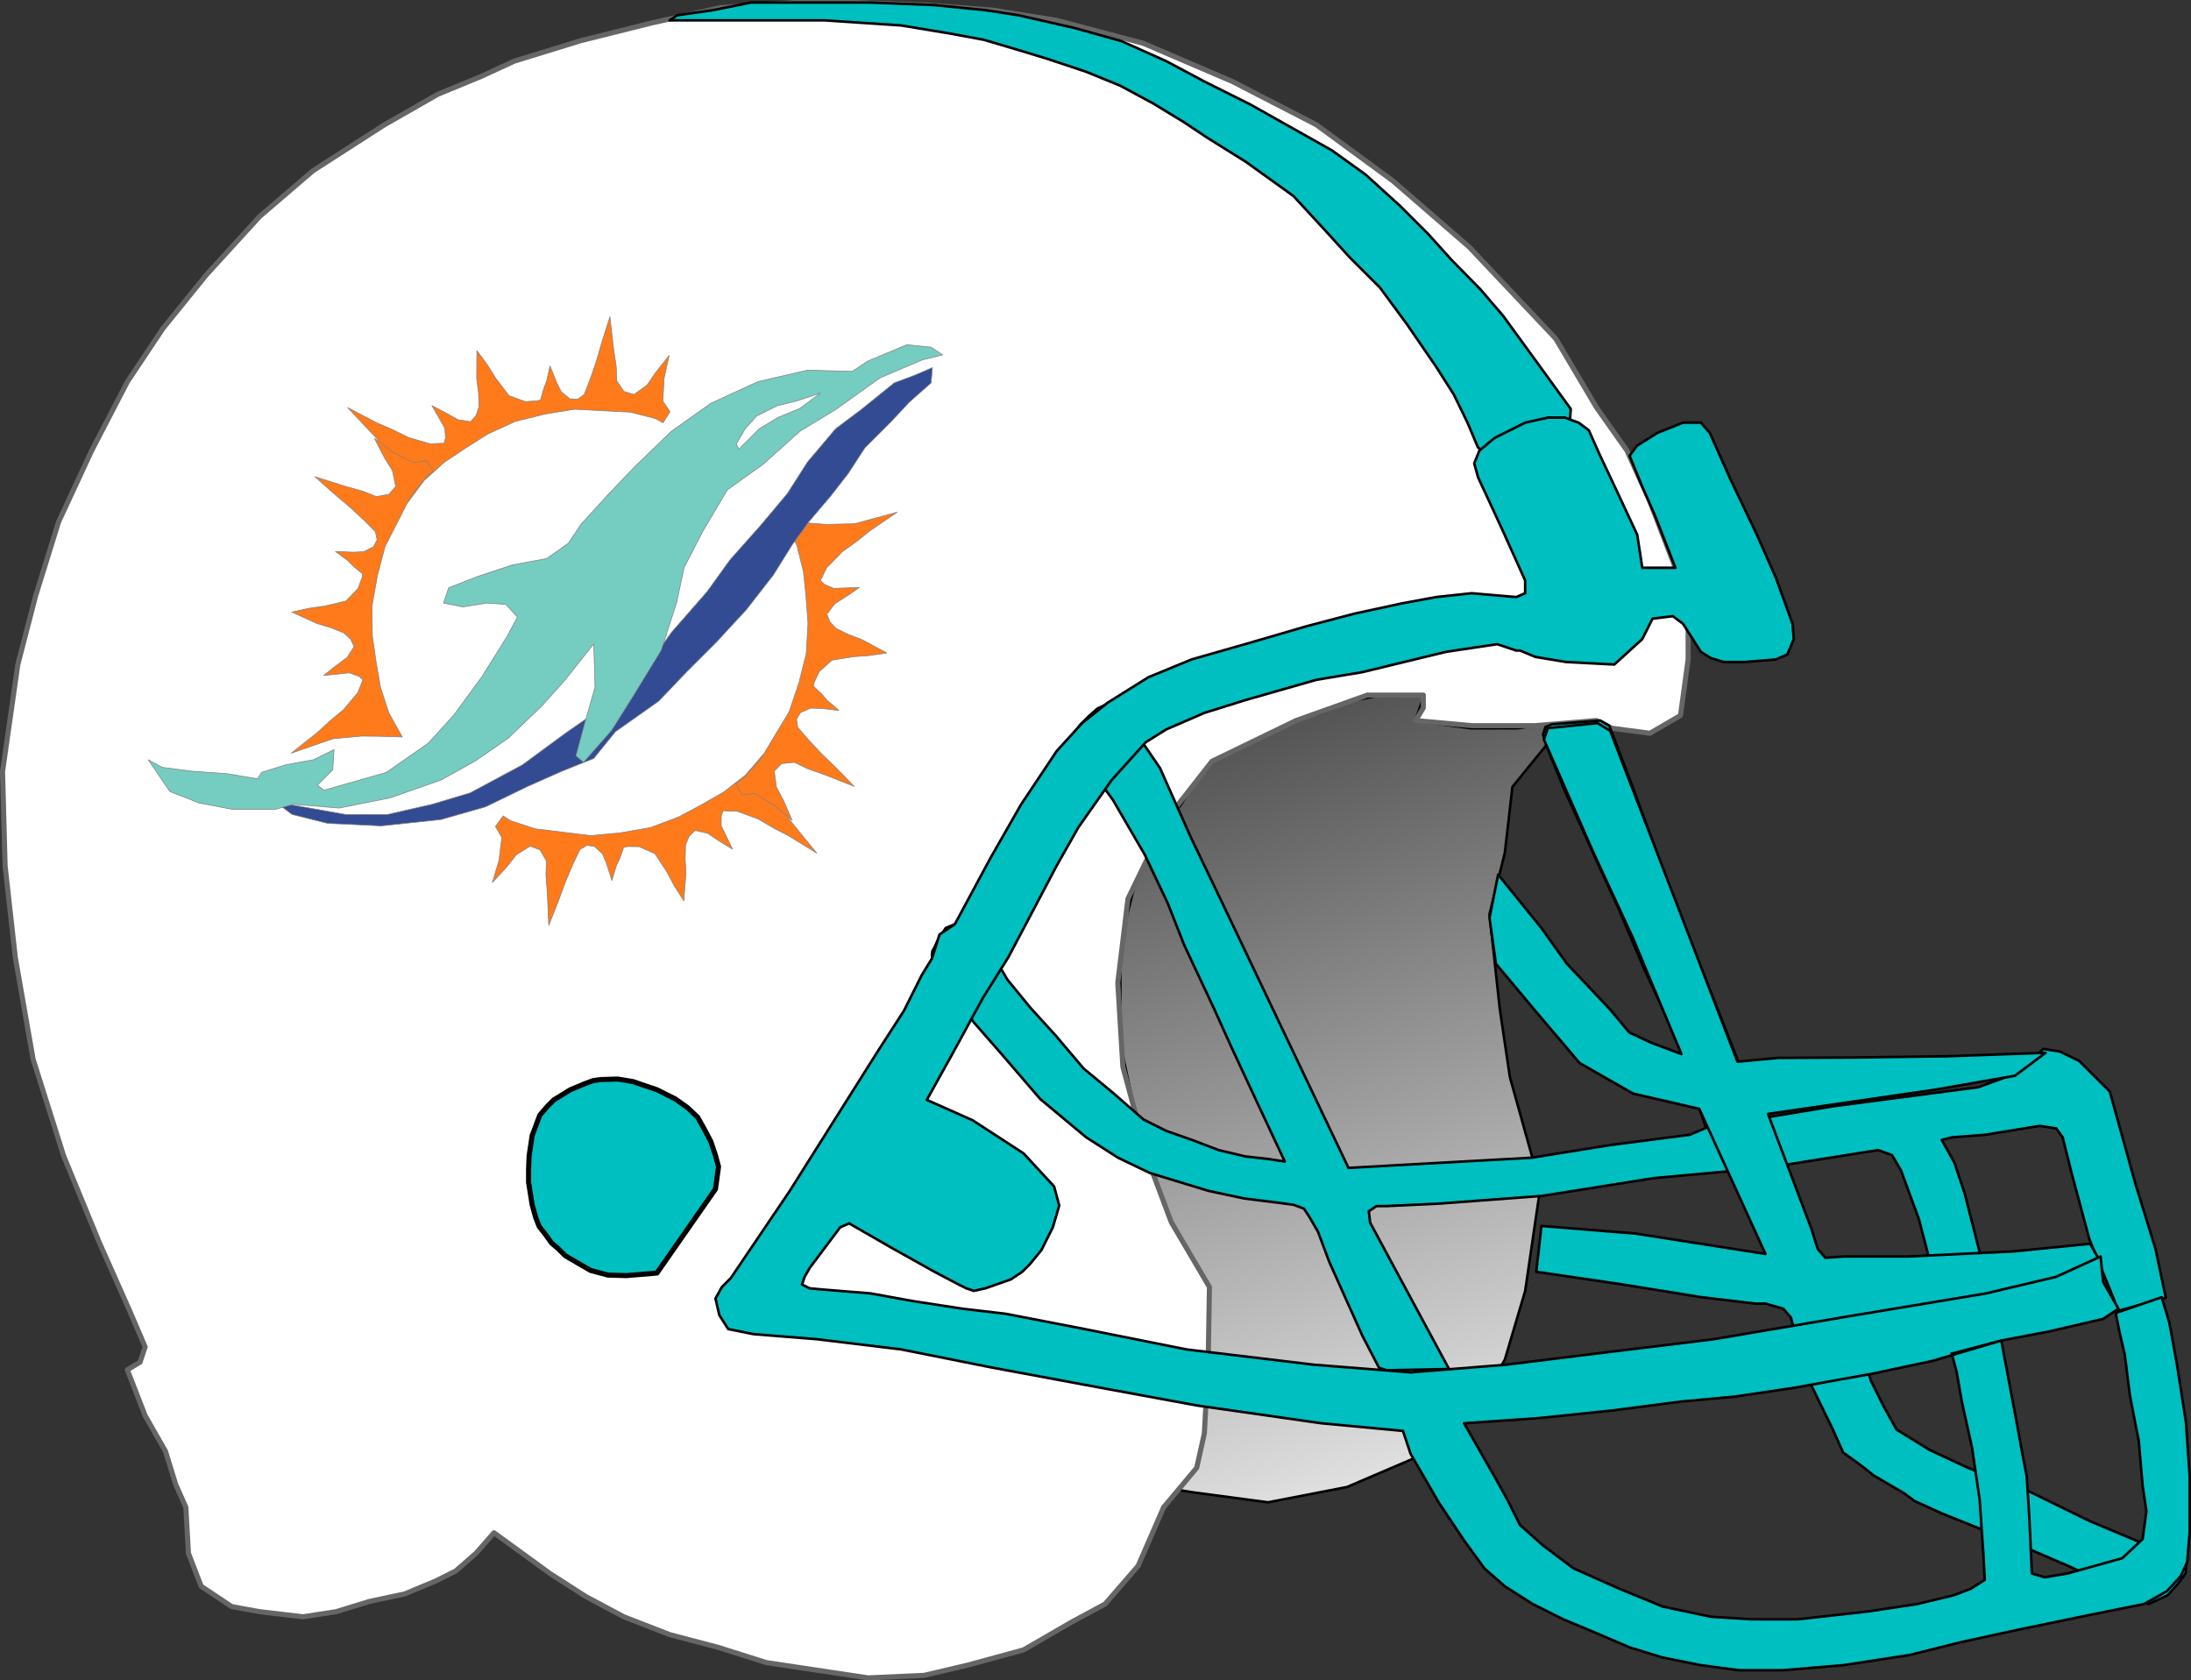 <?xml version="1.0" encoding="UTF-8" standalone="no"?>
<!DOCTYPE svg PUBLIC "-//W3C//DTD SVG 1.1//EN" "http://www.w3.org/Graphics/SVG/1.1/DTD/svg11.dtd">
<svg xmlns="http://www.w3.org/2000/svg" xmlns:xl="http://www.w3.org/1999/xlink" version="1.1" viewBox="-3078.197 1533.615 860.5 660" width="860.5pt" height="55pc" xmlns:dc="http://purl.org/dc/elements/1.1/">
  <rect x="-3078.197" y="1533.615" width="860.5" height="660" fill="#333333" stroke="none"/>
  <defs>
    <linearGradient x1="0" x2="1" id="Gradient" gradientUnits="userSpaceOnUse">
      <stop offset="0" stop-color="#464646"/>
      <stop offset="1" stop-color="#f0f0f0"/>
    </linearGradient>
    <linearGradient id="Obj_Gradient" xl:href="#Gradient" gradientTransform="translate(-2601.81 1793.837) rotate(72) scale(359.227)"/>
  </defs>
  <g stroke="none" stroke-opacity="1" stroke-dasharray="none" fill="none" fill-opacity="1">
    <title>Miami Dolphins</title>
    <g>
      <title>Capa 1</title>
      <path d="M -2610.197 2119.66 L -2580.197 2123.66 L -2549.197 2117.66 L -2521.197 2105.66 L -2499.197 2087.66 L -2487.197 2067.66 L -2479.197 2040.66 L -2473.197 1999.66 L -2485.197 1956.66 L -2489.197 1929.66 L -2493.197 1892.66 L -2487.197 1868.66 L -2484.197 1842.66 L -2471.197 1826.66 L -2454.417 1817.66 L -2461.417 1817.66 L -2468.417 1817.66 L -2482.417 1819.66 L -2500.417 1819.66 L -2522.417 1816.66 L -2518.417 1805.66 L -2530.417 1805.66 L -2546.417 1808.66 L -2559.417 1813.66 L -2572.417 1817.66 L -2579.417 1821.66 L -2587.417 1825.66 L -2603.417 1831.66 L -2614.417 1849.66 L -2622.417 1859.66 L -2631.417 1876.66 L -2638.197 1903.66 L -2638.197 1943.66 L -2630.417 1979.66 L -2619.197 2014.66 L -2604.197 2037.66 L -2603.917 2044.66 L -2604.417 2055.66 L -2604.417 2065.16 L -2603.917 2072.66 L -2605.197 2080.66 L -2604.917 2094.16 L -2608.197 2107.66 L -2611.417 2113.16 L -2616.197 2118.66 Z" fill="url(#Obj_Gradient)"/>
      <path d="M -2610.197 2119.66 L -2580.197 2123.66 L -2549.197 2117.66 L -2521.197 2105.66 L -2499.197 2087.66 L -2487.197 2067.66 L -2479.197 2040.66 L -2473.197 1999.66 L -2485.197 1956.66 L -2489.197 1929.66 L -2493.197 1892.66 L -2487.197 1868.66 L -2484.197 1842.66 L -2471.197 1826.66 L -2454.417 1817.66 L -2461.417 1817.66 L -2468.417 1817.66 L -2482.417 1819.66 L -2500.417 1819.66 L -2522.417 1816.66 L -2518.417 1805.66 L -2530.417 1805.66 L -2546.417 1808.66 L -2559.417 1813.66 L -2572.417 1817.66 L -2579.417 1821.66 L -2587.417 1825.66 L -2603.417 1831.66 L -2614.417 1849.66 L -2622.417 1859.66 L -2631.417 1876.66 L -2638.197 1903.66 L -2638.197 1943.66 L -2630.417 1979.66 L -2619.197 2014.66 L -2604.197 2037.66 L -2603.917 2044.66 L -2604.417 2055.66 L -2604.417 2065.16 L -2603.917 2072.66 L -2605.197 2080.66 L -2604.917 2094.16 L -2608.197 2107.66 L -2611.417 2113.16 L -2616.197 2118.66 Z" stroke="black" stroke-linecap="round" stroke-linejoin="round" stroke-width="1"/>
      <path d="M -3021.197 2062.615 L -3023.197 2068.615 L -3028.197 2071.615 L -3021.197 2089.615 L -3013.197 2103.615 L -3009.197 2116.615 L -3005.197 2125.615 L -3004.197 2143.615 L -2999.197 2156.615 L -2987.197 2164.615 L -2976.197 2166.615 L -2959.197 2168.615 L -2946.197 2166.615 L -2933.197 2162.615 L -2919.197 2159.615 L -2907.197 2154.615 L -2899.197 2150.615 L -2891.197 2143.615 L -2884.197 2135.615 L -2873.197 2143.615 L -2862.197 2151.615 L -2848.197 2160.615 L -2833.197 2168.615 L -2815.197 2175.615 L -2796.197 2180.615 L -2777.197 2186.615 L -2757.197 2189.615 L -2737.197 2192.615 L -2715.197 2191.615 L -2698.197 2187.615 L -2676.197 2181.615 L -2657.197 2170.615 L -2644.197 2163.615 L -2631.197 2148.615 L -2621.197 2125.615 L -2608.197 2110.115 L -2605.197 2096.615 L -2603.697 2068.615 L -2603.197 2039.115 L -2618.197 2013.615 L -2627.197 1989.615 L -2637.197 1952.615 L -2639.197 1919.615 L -2635.197 1886.615 L -2620.197 1855.615 L -2602.197 1832.615 L -2569.197 1816.615 L -2541.197 1806.615 L -2519.197 1806.615 L -2519.197 1811.615 L -2522.197 1816.615 L -2500.197 1818.615 L -2475.197 1818.615 L -2451.197 1816.615 L -2445.197 1819.615 L -2430.197 1821.615 L -2418.197 1814.615 L -2415.197 1792.615 L -2415.197 1769.615 L -2430.197 1730.615 L -2439.197 1710.615 L -2451.197 1693.615 L -2467.197 1666.615 L -2501.197 1630.615 L -2531.197 1604.615 L -2561.197 1582.615 L -2594.197 1565.615 L -2629.197 1550.615 L -2663.197 1541.615 L -2688.197 1537.615 L -2714.197 1535.615 L -2742.197 1534.615 L -2766.197 1534.615 L -2795.197 1536.615 L -2822.197 1542.615 L -2850.197 1549.615 L -2876.197 1557.615 L -2889.197 1563.615 L -2906.197 1570.615 L -2927.197 1582.615 L -2955.197 1600.615 L -2976.197 1618.615 L -2997.197 1641.615 L -3014.197 1662.615 L -3028.197 1683.615 L -3042.197 1710.615 L -3055.197 1738.615 L -3064.197 1767.615 L -3071.197 1794.615 L -3077.197 1836.615 L -3076.197 1873.615 L -3072.197 1909.615 L -3065.197 1949.615 L -3053.197 1987.615 L -3039.197 2021.615 L -3027.197 2048.615 Z" fill="white"/>
      <path d="M -3021.197 2062.615 L -3023.197 2068.615 L -3028.197 2071.615 L -3021.197 2089.615 L -3013.197 2103.615 L -3009.197 2116.615 L -3005.197 2125.615 L -3004.197 2143.615 L -2999.197 2156.615 L -2987.197 2164.615 L -2976.197 2166.615 L -2959.197 2168.615 L -2946.197 2166.615 L -2933.197 2162.615 L -2919.197 2159.615 L -2907.197 2154.615 L -2899.197 2150.615 L -2891.197 2143.615 L -2884.197 2135.615 L -2873.197 2143.615 L -2862.197 2151.615 L -2848.197 2160.615 L -2833.197 2168.615 L -2815.197 2175.615 L -2796.197 2180.615 L -2777.197 2186.615 L -2757.197 2189.615 L -2737.197 2192.615 L -2715.197 2191.615 L -2698.197 2187.615 L -2676.197 2181.615 L -2657.197 2170.615 L -2644.197 2163.615 L -2631.197 2148.615 L -2621.197 2125.615 L -2608.197 2110.115 L -2605.197 2096.615 L -2603.697 2068.615 L -2603.197 2039.115 L -2618.197 2013.615 L -2627.197 1989.615 L -2637.197 1952.615 L -2639.197 1919.615 L -2635.197 1886.615 L -2620.197 1855.615 L -2602.197 1832.615 L -2569.197 1816.615 L -2541.197 1806.615 L -2519.197 1806.615 L -2519.197 1811.615 L -2522.197 1816.615 L -2500.197 1818.615 L -2475.197 1818.615 L -2451.197 1816.615 L -2445.197 1819.615 L -2430.197 1821.615 L -2418.197 1814.615 L -2415.197 1792.615 L -2415.197 1769.615 L -2430.197 1730.615 L -2439.197 1710.615 L -2451.197 1693.615 L -2467.197 1666.615 L -2501.197 1630.615 L -2531.197 1604.615 L -2561.197 1582.615 L -2594.197 1565.615 L -2629.197 1550.615 L -2663.197 1541.615 L -2688.197 1537.615 L -2714.197 1535.615 L -2742.197 1534.615 L -2766.197 1534.615 L -2795.197 1536.615 L -2822.197 1542.615 L -2850.197 1549.615 L -2876.197 1557.615 L -2889.197 1563.615 L -2906.197 1570.615 L -2927.197 1582.615 L -2955.197 1600.615 L -2976.197 1618.615 L -2997.197 1641.615 L -3014.197 1662.615 L -3028.197 1683.615 L -3042.197 1710.615 L -3055.197 1738.615 L -3064.197 1767.615 L -3071.197 1794.615 L -3077.197 1836.615 L -3076.197 1873.615 L -3072.197 1909.615 L -3065.197 1949.615 L -3053.197 1987.615 L -3039.197 2021.615 L -3027.197 2048.615 Z" stroke="#666" stroke-linecap="round" stroke-linejoin="round" stroke-width="2"/>
      <path d="M -2708.797 1918.115 L -2711.397 1913.715 L -2712.197 1908.715 L -2711.997 1907.115 L -2711.197 1905.715 L -2710.097 1903.315 L -2708.597 1900.915 L -2706.797 1898.115 L -2702.997 1896.515 L -2698.197 1897.315 L -2692.997 1901.915 L -2689.597 1906.315 L -2682.597 1918.315 L -2673.597 1929.315 L -2663.597 1940.315 L -2652.597 1953.315 L -2641.097 1962.815 L -2629.097 1973.315 L -2620.097 1977.815 L -2610.097 1981.315 L -2599.597 1985.315 L -2589.097 1987.815 L -2580.097 1988.815 L -2573.597 1989.815 L -2584.597 1966.315 L -2594.597 1944.815 L -2601.597 1929.315 L -2613.097 1904.815 L -2619.597 1888.315 L -2628.597 1869.315 L -2641.097 1847.815 L -2653.097 1831.315 L -2657.197 1825.715 L -2657.197 1822.515 L -2653.797 1818.115 L -2650.597 1814.915 L -2647.197 1811.915 L -2643.397 1810.115 L -2639.597 1811.315 L -2637.597 1813.315 L -2622.597 1835.315 L -2610.597 1862.315 L -2598.597 1887.315 L -2548.597 1992.315 L -2512.597 1990.315 L -2476.597 1988.315 L -2445.597 1983.315 L -2414.597 1979.315 L -2408.197 1976.615 L -2419.697 1941.615 L -2432.697 1913.615 L -2442.597 1890.315 L -2463.597 1844.315 L -2470.197 1828.115 L -2472.197 1822.115 L -2471.197 1819.115 L -2468.697 1818.115 L -2449.697 1816.615 L -2446.197 1818.615 L -2437.197 1842.115 L -2422.197 1883.115 L -2395.597 1950.315 L -2388.197 1973.115 L -2358.197 1968.115 L -2301.197 1960.615 L -2286.197 1955.115 L -2275.697 1945.615 L -2269.197 1946.615 L -2261.597 1950.315 L -2249.597 1962.315 L -2239.597 1998.315 L -2231.597 2024.315 L -2227.597 2043.315 L -2247.597 2048.815 L -2247.697 2044.615 L -2257.597 2020.315 L -2264.597 1994.315 L -2268.097 1980.315 L -2270.597 1976.815 L -2277.097 1975.815 L -2298.597 1979.315 L -2311.597 1980.315 L -2315.597 1981.315 L -2310.597 1990.315 L -2306.597 2002.315 L -2301.097 2023.815 L -2297.097 2040.815 L -2316.097 2044.815 L -2324.597 2012.315 L -2331.597 1993.315 L -2335.097 1987.315 L -2340.597 1985.315 L -2384.597 1992.315 L -2428.597 1996.315 L -2472.597 2003.315 L -2512.597 2006.315 L -2533.597 2007.315 L -2537.597 2007.315 L -2540.597 2009.315 L -2540.097 2013.815 L -2509.097 2071.315 L -2533.597 2071.815 L -2536.597 2070.815 L -2543.097 2058.315 L -2549.597 2043.815 L -2556.097 2029.315 L -2560.597 2017.315 L -2564.097 2011.315 L -2566.097 2008.315 L -2570.097 2006.815 L -2577.597 2005.815 L -2589.597 2004.315 L -2603.597 2001.315 L -2626.597 1994.315 L -2639.097 1988.315 L -2651.597 1980.315 L -2669.597 1965.315 L -2685.097 1947.315 L -2695.597 1935.315 Z" fill="#00bfc0"/>
      <path d="M -2708.797 1918.115 L -2711.397 1913.715 L -2712.197 1908.715 L -2711.997 1907.115 L -2711.197 1905.715 L -2710.097 1903.315 L -2708.597 1900.915 L -2706.797 1898.115 L -2702.997 1896.515 L -2698.197 1897.315 L -2692.997 1901.915 L -2689.597 1906.315 L -2682.597 1918.315 L -2673.597 1929.315 L -2663.597 1940.315 L -2652.597 1953.315 L -2641.097 1962.815 L -2629.097 1973.315 L -2620.097 1977.815 L -2610.097 1981.315 L -2599.597 1985.315 L -2589.097 1987.815 L -2580.097 1988.815 L -2573.597 1989.815 L -2584.597 1966.315 L -2594.597 1944.815 L -2601.597 1929.315 L -2613.097 1904.815 L -2619.597 1888.315 L -2628.597 1869.315 L -2641.097 1847.815 L -2653.097 1831.315 L -2657.197 1825.715 L -2657.197 1822.515 L -2653.797 1818.115 L -2650.597 1814.915 L -2647.197 1811.915 L -2643.397 1810.115 L -2639.597 1811.315 L -2637.597 1813.315 L -2622.597 1835.315 L -2610.597 1862.315 L -2598.597 1887.315 L -2548.597 1992.315 L -2512.597 1990.315 L -2476.597 1988.315 L -2445.597 1983.315 L -2414.597 1979.315 L -2408.197 1976.615 L -2419.697 1941.615 L -2432.697 1913.615 L -2442.597 1890.315 L -2463.597 1844.315 L -2470.197 1828.115 L -2472.197 1822.115 L -2471.197 1819.115 L -2468.697 1818.115 L -2449.697 1816.615 L -2446.197 1818.615 L -2437.197 1842.115 L -2422.197 1883.115 L -2395.597 1950.315 L -2388.197 1973.115 L -2358.197 1968.115 L -2301.197 1960.615 L -2286.197 1955.115 L -2275.697 1945.615 L -2269.197 1946.615 L -2261.597 1950.315 L -2249.597 1962.315 L -2239.597 1998.315 L -2231.597 2024.315 L -2227.597 2043.315 L -2247.597 2048.815 L -2247.697 2044.615 L -2257.597 2020.315 L -2264.597 1994.315 L -2268.097 1980.315 L -2270.597 1976.815 L -2277.097 1975.815 L -2298.597 1979.315 L -2311.597 1980.315 L -2315.597 1981.315 L -2310.597 1990.315 L -2306.597 2002.315 L -2301.097 2023.815 L -2297.097 2040.815 L -2316.097 2044.815 L -2324.597 2012.315 L -2331.597 1993.315 L -2335.097 1987.315 L -2340.597 1985.315 L -2384.597 1992.315 L -2428.597 1996.315 L -2472.597 2003.315 L -2512.597 2006.315 L -2533.597 2007.315 L -2537.597 2007.315 L -2540.597 2009.315 L -2540.097 2013.815 L -2509.097 2071.315 L -2533.597 2071.815 L -2536.597 2070.815 L -2543.097 2058.315 L -2549.597 2043.815 L -2556.097 2029.315 L -2560.597 2017.315 L -2564.097 2011.315 L -2566.097 2008.315 L -2570.097 2006.815 L -2577.597 2005.815 L -2589.597 2004.315 L -2603.597 2001.315 L -2626.597 1994.315 L -2639.097 1988.315 L -2651.597 1980.315 L -2669.597 1965.315 L -2685.097 1947.315 L -2695.597 1935.315 Z" stroke="black" stroke-linecap="round" stroke-linejoin="round" stroke-width="1"/>
      <path d="M -2472.82 2015.115 L -2474.82 2033.115 L -2440.82 2038.115 L -2409.82 2043.115 L -2388.82 2045.615 L -2384.82 2045.615 L -2377.82 2047.615 L -2374.82 2051.115 L -2368.32 2074.615 L -2358.32 2095.115 L -2354.32 2104.115 L -2347.32 2109.115 L -2342.32 2113.115 L -2330.32 2120.115 L -2326.32 2123.115 L -2315.32 2128.115 L -2290.32 2138.115 L -2264.82 2149.115 L -2237.82 2162.115 L -2234.32 2163.615 L -2226.82 2160.115 L -2222.82 2155.615 L -2219.82 2151.615 L -2219.32 2145.615 L -2235.82 2140.115 L -2257.32 2131.115 L -2281.82 2119.115 L -2305.32 2110.115 L -2320.32 2103.115 L -2333.32 2095.115 L -2338.32 2086.115 L -2343.32 2076.115 L -2351.32 2051.115 L -2277.82 2039.115 L -2253.32 2029.115 L -2257.32 2022.115 L -2287.32 2025.115 L -2328.82 2027.115 L -2353.82 2027.115 L -2361.32 2027.615 L -2364.32 2024.115 L -2366.82 2016.115 L -2383.82 1971.115 L -2318.32 1961.615 L -2286.82 1956.115 L -2274.82 1947.115 L -2313.463 1948.473 L -2350.463 1948.973 L -2379.82 1949.115 L -2395.82 1950.615 L -2445.82 1820.615 L -2450.82 1817.615 L -2470.32 1819.615 L -2471.82 1824.115 L -2452.32 1868.615 L -2436.82 1902.115 L -2426.82 1926.115 L -2417.82 1947.615 L -2429.82 1943.115 L -2438.32 1939.115 L -2445.82 1930.115 L -2462.82 1912.115 L -2472.82 1898.115 L -2489.82 1877.115 L -2493.197 1894.115 L -2490.697 1912.115 L -2474.82 1931.115 L -2457.82 1951.115 L -2436.82 1963.115 L -2410.82 1969.115 L -2384.82 2026.115 L -2435.82 2018.115 Z" fill="#00bfc0"/>
      <path d="M -2472.82 2015.115 L -2474.82 2033.115 L -2440.82 2038.115 L -2409.82 2043.115 L -2388.82 2045.615 L -2384.82 2045.615 L -2377.82 2047.615 L -2374.82 2051.115 L -2368.32 2074.615 L -2358.32 2095.115 L -2354.32 2104.115 L -2347.32 2109.115 L -2342.32 2113.115 L -2330.32 2120.115 L -2326.32 2123.115 L -2315.32 2128.115 L -2290.32 2138.115 L -2264.82 2149.115 L -2237.82 2162.115 L -2234.32 2163.615 L -2226.82 2160.115 L -2222.82 2155.615 L -2219.82 2151.615 L -2219.32 2145.615 L -2235.82 2140.115 L -2257.32 2131.115 L -2281.82 2119.115 L -2305.32 2110.115 L -2320.32 2103.115 L -2333.32 2095.115 L -2338.32 2086.115 L -2343.32 2076.115 L -2351.32 2051.115 L -2277.82 2039.115 L -2253.32 2029.115 L -2257.32 2022.115 L -2287.32 2025.115 L -2328.82 2027.115 L -2353.82 2027.115 L -2361.32 2027.615 L -2364.32 2024.115 L -2366.82 2016.115 L -2383.82 1971.115 L -2318.32 1961.615 L -2286.82 1956.115 L -2274.82 1947.115 L -2313.463 1948.473 L -2350.463 1948.973 L -2379.82 1949.115 L -2395.82 1950.615 L -2445.82 1820.615 L -2450.82 1817.615 L -2470.32 1819.615 L -2471.82 1824.115 L -2452.32 1868.615 L -2436.82 1902.115 L -2426.82 1926.115 L -2417.82 1947.615 L -2429.82 1943.115 L -2438.32 1939.115 L -2445.82 1930.115 L -2462.82 1912.115 L -2472.82 1898.115 L -2489.82 1877.115 L -2493.197 1894.115 L -2490.697 1912.115 L -2474.82 1931.115 L -2457.82 1951.115 L -2436.82 1963.115 L -2410.82 1969.115 L -2384.82 2026.115 L -2435.82 2018.115 Z" stroke="black" stroke-linecap="round" stroke-linejoin="round" stroke-width="1"/>
      <path d="M -2820.197 2033.615 L -2797.197 2000.615 L -2795.997 1991.815 L -2797.197 1987.415 L -2798.997 1982.015 L -2801.397 1977.415 L -2804.197 1972.415 L -2808.197 1968.615 L -2812.997 1965.215 L -2820.197 1961.615 L -2829.597 1958.415 L -2835.597 1957.415 L -2842.197 1957.615 L -2845.197 1958.015 L -2848.197 1959.115 L -2854.197 1961.615 L -2860.697 1965.615 L -2863.197 1968.115 L -2866.197 1971.615 L -2869.197 1979.615 L -2870.397 1987.615 L -2870.597 1992.815 L -2870.597 1998.015 L -2869.797 2003.015 L -2869.197 2006.815 L -2867.797 2011.815 L -2866.397 2015.415 L -2863.997 2018.415 L -2861.597 2021.815 L -2858.997 2024.015 L -2856.197 2026.815 L -2851.397 2029.615 L -2846.197 2032.615 L -2839.397 2034.415 L -2832.197 2034.615 Z" fill="#00bfc0"/>
      <path d="M -2820.197 2033.615 L -2797.197 2000.615 L -2795.997 1991.815 L -2797.197 1987.415 L -2798.997 1982.015 L -2801.397 1977.415 L -2804.197 1972.415 L -2808.197 1968.615 L -2812.997 1965.215 L -2820.197 1961.615 L -2829.597 1958.415 L -2835.597 1957.415 L -2842.197 1957.615 L -2845.197 1958.015 L -2848.197 1959.115 L -2854.197 1961.615 L -2860.697 1965.615 L -2863.197 1968.115 L -2866.197 1971.615 L -2869.197 1979.615 L -2870.397 1987.615 L -2870.597 1992.815 L -2870.597 1998.015 L -2869.797 2003.015 L -2869.197 2006.815 L -2867.797 2011.815 L -2866.397 2015.415 L -2863.997 2018.415 L -2861.597 2021.815 L -2858.997 2024.015 L -2856.197 2026.815 L -2851.397 2029.615 L -2846.197 2032.615 L -2839.397 2034.415 L -2832.197 2034.615 Z" stroke="black" stroke-linecap="round" stroke-linejoin="round" stroke-width="2"/>
      <path d="M -2815.197 1541.615 L -2781.197 1541.615 L -2754.197 1541.615 L -2724.197 1543.615 L -2705.288 1546.748 L -2691.788 1549.248 L -2678.288 1553.248 L -2667.197 1556.615 L -2651.788 1561.748 L -2638.288 1567.248 L -2625.288 1574.248 L -2613.197 1581.615 L -2604.197 1587.615 L -2588.788 1597.248 L -2570.197 1610.615 L -2558.197 1623.615 L -2548.197 1634.615 L -2536.197 1646.615 L -2525.788 1660.748 L -2514.197 1677.615 L -2507.197 1688.615 L -2501.788 1699.748 L -2497.788 1709.248 L -2494.288 1712.748 L -2490.788 1712.248 L -2461.788 1701.248 L -2461.288 1694.248 L -2475.788 1674.248 L -2487.788 1657.748 L -2496.788 1647.248 L -2508.197 1635.615 L -2517.197 1625.615 L -2528.197 1614.615 L -2541.788 1602.248 L -2555.197 1592.615 L -2571.197 1583.615 L -2587.197 1574.615 L -2605.197 1565.615 L -2620.197 1557.615 L -2637.788 1549.748 L -2656.197 1544.615 L -2678.197 1539.615 L -2691.197 1537.615 L -2711.197 1535.615 L -2736.197 1534.615 L -2758.197 1534.615 L -2783.197 1534.615 L -2798.197 1537.615 L -2812.197 1539.615 Z" fill="#00bfc0"/>
      <path d="M -2815.197 1541.615 L -2781.197 1541.615 L -2754.197 1541.615 L -2724.197 1543.615 L -2705.288 1546.748 L -2691.788 1549.248 L -2678.288 1553.248 L -2667.197 1556.615 L -2651.788 1561.748 L -2638.288 1567.248 L -2625.288 1574.248 L -2613.197 1581.615 L -2604.197 1587.615 L -2588.788 1597.248 L -2570.197 1610.615 L -2558.197 1623.615 L -2548.197 1634.615 L -2536.197 1646.615 L -2525.788 1660.748 L -2514.197 1677.615 L -2507.197 1688.615 L -2501.788 1699.748 L -2497.788 1709.248 L -2494.288 1712.748 L -2490.788 1712.248 L -2461.788 1701.248 L -2461.288 1694.248 L -2475.788 1674.248 L -2487.788 1657.748 L -2496.788 1647.248 L -2508.197 1635.615 L -2517.197 1625.615 L -2528.197 1614.615 L -2541.788 1602.248 L -2555.197 1592.615 L -2571.197 1583.615 L -2587.197 1574.615 L -2605.197 1565.615 L -2620.197 1557.615 L -2637.788 1549.748 L -2656.197 1544.615 L -2678.197 1539.615 L -2691.197 1537.615 L -2711.197 1535.615 L -2736.197 1534.615 L -2758.197 1534.615 L -2783.197 1534.615 L -2798.197 1537.615 L -2812.197 1539.615 Z" stroke="black" stroke-linecap="round" stroke-linejoin="round" stroke-width="1"/>
      <path d="M -2797.197 2043.615 L -2794.697 2039.115 L -2791.197 2035.615 L -2768.197 2001.615 L -2733.197 1946.115 L -2723.197 1930.615 L -2716.197 1916.615 L -2712.197 1910.115 L -2709.197 1900.615 L -2703.197 1896.615 L -2689.197 1870.615 L -2677.197 1849.615 L -2663.197 1828.615 L -2653.197 1817.615 L -2643.197 1809.615 L -2627.197 1799.615 L -2610.197 1792.615 L -2589.197 1786.615 L -2565.197 1779.615 L -2546.197 1774.615 L -2527.697 1770.615 L -2514.197 1768.115 L -2500.197 1766.615 L -2482.697 1768.115 L -2479.197 1766.615 L -2479.197 1761.615 L -2488.197 1741.615 L -2494.197 1728.615 L -2497.697 1721.115 L -2499.197 1715.615 L -2497.197 1710.615 L -2491.197 1705.615 L -2479.197 1699.615 L -2470.197 1697.615 L -2463.697 1697.615 L -2458.197 1699.615 L -2454.197 1702.615 L -2450.197 1711.615 L -2442.197 1728.615 L -2435.197 1743.615 L -2433.197 1756.615 L -2420.197 1756.615 L -2428.197 1736.115 L -2433.697 1723.615 L -2438.197 1712.615 L -2435.197 1708.615 L -2427.197 1703.615 L -2417.197 1699.615 L -2410.197 1699.615 L -2406.697 1703.615 L -2398.697 1721.615 L -2388.197 1743.615 L -2380.697 1760.615 L -2374.197 1778.615 L -2373.697 1784.615 L -2376.197 1790.615 L -2380.697 1792.615 L -2392.697 1793.615 L -2401.197 1793.615 L -2406.197 1792.115 L -2410.197 1789.615 L -2417.197 1778.615 L -2421.197 1775.615 L -2429.197 1776.615 L -2433.197 1784.615 L -2444.197 1794.615 L -2463.197 1793.615 L -2475.197 1791.615 L -2481.197 1789.115 L -2482.697 1789.115 L -2490.197 1786.615 L -2510.197 1789.615 L -2543.197 1797.615 L -2561.197 1800.615 L -2589.197 1808.615 L -2605.197 1813.615 L -2620.197 1820.115 L -2628.197 1825.115 L -2641.697 1840.115 L -2654.697 1858.615 L -2663.197 1873.615 L -2673.197 1892.615 L -2682.197 1909.615 L -2692.197 1925.615 L -2704.197 1947.615 L -2714.197 1965.615 L -2696.197 1973.615 L -2676.197 1986.615 L -2664.197 1999.615 L -2662.197 2007.115 L -2664.697 2015.615 L -2669.197 2024.615 L -2673.697 2030.115 L -2676.697 2033.115 L -2681.197 2036.115 L -2691.197 2039.615 L -2695.697 2040.615 L -2698.697 2039.615 L -2701.697 2038.115 L -2711.197 2033.115 L -2728.197 2023.615 L -2744.697 2014.115 L -2748.197 2015.615 L -2760.197 2031.615 L -2762.197 2035.115 L -2763.197 2038.115 L -2760.197 2039.615 L -2754.697 2040.115 L -2736.197 2041.615 L -2719.697 2044.615 L -2700.197 2047.615 L -2683.197 2049.615 L -2652.197 2055.615 L -2612.197 2063.615 L -2562.197 2069.615 L -2524.197 2072.615 L -2486.697 2069.615 L -2446.197 2064.615 L -2405.197 2059.615 L -2352.197 2050.615 L -2322.197 2045.615 L -2298.197 2041.615 L -2270.697 2035.115 L -2253.197 2027.115 L -2252.197 2037.115 L -2246.197 2047.615 L -2252.197 2051.615 L -2273.697 2056.615 L -2292.197 2060.115 L -2319.197 2068.115 L -2342.697 2073.115 L -2373.197 2078.615 L -2396.697 2082.115 L -2418.197 2084.115 L -2445.197 2087.615 L -2474.197 2090.615 L -2503.197 2092.615 L -2491.197 2113.615 L -2486.197 2122.615 L -2481.197 2132.615 L -2472.197 2140.615 L -2460.197 2149.615 L -2442.197 2157.615 L -2425.197 2164.615 L -2406.197 2168.615 L -2390.197 2169.615 L -2372.197 2169.615 L -2345.197 2166.615 L -2325.197 2163.615 L -2310.697 2160.115 L -2304.197 2157.615 L -2298.697 2154.115 L -2299.197 2144.615 L -2300.697 2122.615 L -2303.697 2102.115 L -2307.697 2084.115 L -2309.697 2072.615 L -2311.697 2065.115 L -2311.397 2065.215 L -2292.197 2060.115 L -2289.197 2076.115 L -2286.197 2092.115 L -2284.197 2103.115 L -2282.197 2113.615 L -2281.197 2129.615 L -2280.197 2151.615 L -2275.197 2153.115 L -2266.197 2151.615 L -2244.697 2145.615 L -2236.697 2138.115 L -2235.197 2127.115 L -2236.697 2117.115 L -2238.197 2099.615 L -2241.697 2081.615 L -2243.697 2065.615 L -2245.697 2057.115 L -2247.197 2049.615 L -2246.697 2049.115 L -2229.197 2043.115 L -2226.197 2053.115 L -2223.197 2069.615 L -2219.697 2092.115 L -2218.197 2113.615 L -2218.197 2126.115 L -2218.197 2135.115 L -2219.197 2147.115 L -2221.697 2152.615 L -2227.197 2158.615 L -2236.197 2163.615 L -2256.197 2167.615 L -2285.197 2173.615 L -2308.197 2178.615 L -2328.197 2183.615 L -2354.197 2187.615 L -2378.197 2189.615 L -2395.197 2189.615 L -2410.197 2187.615 L -2425.197 2184.615 L -2438.197 2180.615 L -2452.197 2174.615 L -2464.197 2169.615 L -2476.197 2163.615 L -2487.197 2156.615 L -2495.197 2149.615 L -2503.197 2138.615 L -2513.197 2123.615 L -2524.197 2104.615 L -2527.197 2095.615 L -2559.197 2092.615 L -2608.197 2085.615 L -2646.197 2078.615 L -2689.197 2070.615 L -2724.197 2063.615 L -2757.197 2059.615 L -2782.197 2057.615 L -2792.197 2055.615 L -2795.697 2050.115 Z" fill="#00bfc0"/>
      <path d="M -2797.197 2043.615 L -2794.697 2039.115 L -2791.197 2035.615 L -2768.197 2001.615 L -2733.197 1946.115 L -2723.197 1930.615 L -2716.197 1916.615 L -2712.197 1910.115 L -2709.197 1900.615 L -2703.197 1896.615 L -2689.197 1870.615 L -2677.197 1849.615 L -2663.197 1828.615 L -2653.197 1817.615 L -2643.197 1809.615 L -2627.197 1799.615 L -2610.197 1792.615 L -2589.197 1786.615 L -2565.197 1779.615 L -2546.197 1774.615 L -2527.697 1770.615 L -2514.197 1768.115 L -2500.197 1766.615 L -2482.697 1768.115 L -2479.197 1766.615 L -2479.197 1761.615 L -2488.197 1741.615 L -2494.197 1728.615 L -2497.697 1721.115 L -2499.197 1715.615 L -2497.197 1710.615 L -2491.197 1705.615 L -2479.197 1699.615 L -2470.197 1697.615 L -2463.697 1697.615 L -2458.197 1699.615 L -2454.197 1702.615 L -2450.197 1711.615 L -2442.197 1728.615 L -2435.197 1743.615 L -2433.197 1756.615 L -2420.197 1756.615 L -2428.197 1736.115 L -2433.697 1723.615 L -2438.197 1712.615 L -2435.197 1708.615 L -2427.197 1703.615 L -2417.197 1699.615 L -2410.197 1699.615 L -2406.697 1703.615 L -2398.697 1721.615 L -2388.197 1743.615 L -2380.697 1760.615 L -2374.197 1778.615 L -2373.697 1784.615 L -2376.197 1790.615 L -2380.697 1792.615 L -2392.697 1793.615 L -2401.197 1793.615 L -2406.197 1792.115 L -2410.197 1789.615 L -2417.197 1778.615 L -2421.197 1775.615 L -2429.197 1776.615 L -2433.197 1784.615 L -2444.197 1794.615 L -2463.197 1793.615 L -2475.197 1791.615 L -2481.197 1789.115 L -2482.697 1789.115 L -2490.197 1786.615 L -2510.197 1789.615 L -2543.197 1797.615 L -2561.197 1800.615 L -2589.197 1808.615 L -2605.197 1813.615 L -2620.197 1820.115 L -2628.197 1825.115 L -2641.697 1840.115 L -2654.697 1858.615 L -2663.197 1873.615 L -2673.197 1892.615 L -2682.197 1909.615 L -2692.197 1925.615 L -2704.197 1947.615 L -2714.197 1965.615 L -2696.197 1973.615 L -2676.197 1986.615 L -2664.197 1999.615 L -2662.197 2007.115 L -2664.697 2015.615 L -2669.197 2024.615 L -2673.697 2030.115 L -2676.697 2033.115 L -2681.197 2036.115 L -2691.197 2039.615 L -2695.697 2040.615 L -2698.697 2039.615 L -2701.697 2038.115 L -2711.197 2033.115 L -2728.197 2023.615 L -2744.697 2014.115 L -2748.197 2015.615 L -2760.197 2031.615 L -2762.197 2035.115 L -2763.197 2038.115 L -2760.197 2039.615 L -2754.697 2040.115 L -2736.197 2041.615 L -2719.697 2044.615 L -2700.197 2047.615 L -2683.197 2049.615 L -2652.197 2055.615 L -2612.197 2063.615 L -2562.197 2069.615 L -2524.197 2072.615 L -2486.697 2069.615 L -2446.197 2064.615 L -2405.197 2059.615 L -2352.197 2050.615 L -2322.197 2045.615 L -2298.197 2041.615 L -2270.697 2035.115 L -2253.197 2027.115 L -2252.197 2037.115 L -2246.197 2047.615 L -2252.197 2051.615 L -2273.697 2056.615 L -2292.197 2060.115 L -2319.197 2068.115 L -2342.697 2073.115 L -2373.197 2078.615 L -2396.697 2082.115 L -2418.197 2084.115 L -2445.197 2087.615 L -2474.197 2090.615 L -2503.197 2092.615 L -2491.197 2113.615 L -2486.197 2122.615 L -2481.197 2132.615 L -2472.197 2140.615 L -2460.197 2149.615 L -2442.197 2157.615 L -2425.197 2164.615 L -2406.197 2168.615 L -2390.197 2169.615 L -2372.197 2169.615 L -2345.197 2166.615 L -2325.197 2163.615 L -2310.697 2160.115 L -2304.197 2157.615 L -2298.697 2154.115 L -2299.197 2144.615 L -2300.697 2122.615 L -2303.697 2102.115 L -2307.697 2084.115 L -2309.697 2072.615 L -2311.697 2065.115 L -2311.397 2065.215 L -2292.197 2060.115 L -2289.197 2076.115 L -2286.197 2092.115 L -2284.197 2103.115 L -2282.197 2113.615 L -2281.197 2129.615 L -2280.197 2151.615 L -2275.197 2153.115 L -2266.197 2151.615 L -2244.697 2145.615 L -2236.697 2138.115 L -2235.197 2127.115 L -2236.697 2117.115 L -2238.197 2099.615 L -2241.697 2081.615 L -2243.697 2065.615 L -2245.697 2057.115 L -2247.197 2049.615 L -2246.697 2049.115 L -2229.197 2043.115 L -2226.197 2053.115 L -2223.197 2069.615 L -2219.697 2092.115 L -2218.197 2113.615 L -2218.197 2126.115 L -2218.197 2135.115 L -2219.197 2147.115 L -2221.697 2152.615 L -2227.197 2158.615 L -2236.197 2163.615 L -2256.197 2167.615 L -2285.197 2173.615 L -2308.197 2178.615 L -2328.197 2183.615 L -2354.197 2187.615 L -2378.197 2189.615 L -2395.197 2189.615 L -2410.197 2187.615 L -2425.197 2184.615 L -2438.197 2180.615 L -2452.197 2174.615 L -2464.197 2169.615 L -2476.197 2163.615 L -2487.197 2156.615 L -2495.197 2149.615 L -2503.197 2138.615 L -2513.197 2123.615 L -2524.197 2104.615 L -2527.197 2095.615 L -2559.197 2092.615 L -2608.197 2085.615 L -2646.197 2078.615 L -2689.197 2070.615 L -2724.197 2063.615 L -2757.197 2059.615 L -2782.197 2057.615 L -2792.197 2055.615 L -2795.697 2050.115 Z" stroke="black" stroke-linecap="round" stroke-linejoin="round" stroke-width="1"/>
      <path d="M -2880.583 1854.055 L -2883.613 1858.217 L -2881.122 1862.552 L -2881.61 1866.523 L -2882.219 1871.485 L -2884.805 1880.235 L -2878.989 1873.897 L -2875.402 1869.3 L -2869.952 1865.939 L -2866.104 1867.419 L -2863.613 1871.755 L -2863.787 1877.275 L -2863.213 1884.902 L -2862.69 1897.056 L -2859.051 1887.931 L -2856.03 1879.738 L -2853.192 1873.034 L -2850.476 1867.323 L -2847.75 1865.642 L -2844.773 1866.008 L -2841.604 1868.916 L -2840.045 1872.634 L -2837.86 1879.451 L -2836.136 1873.617 L -2834.778 1870.762 L -2833.237 1866.417 L -2831.687 1866.103 L -2827.159 1866.156 L -2820.952 1868.933 L -2816.285 1876.055 L -2813.42 1881.444 L -2809.624 1887.451 L -2808.78 1876.473 L -2809.102 1870.892 L -2808.928 1865.372 L -2807.509 1862.02 L -2805.219 1859.782 L -2800.317 1860.888 L -2795.659 1863.978 L -2790.505 1867.13 L -2794.928 1858.023 L -2794.937 1853.992 L -2794.197 1852.068 L -2788.677 1852.242 L -2780.484 1855.263 L -2773.902 1859.093 L -2768.686 1861.749 L -2757.446 1868.67 L -2768.391 1855.236 L -2773.188 1845.076 L -2775.435 1838.755 L -2778.369 1829.831 L -2785.421 1838.033 L -2793.779 1844.563 L -2802.451 1849.543 L -2811.619 1854.463 L -2822.711 1858.642 L -2834.551 1860.714 L -2846.27 1861.794 L -2856.196 1860.575 L -2868.106 1859.113 L -2877.788 1855.909 Z" fill="#ff7a1a"/>
      <path d="M -2880.583 1854.055 L -2883.613 1858.217 L -2881.122 1862.552 L -2881.61 1866.523 L -2882.219 1871.485 L -2884.805 1880.235 L -2878.989 1873.897 L -2875.402 1869.3 L -2869.952 1865.939 L -2866.104 1867.419 L -2863.613 1871.755 L -2863.787 1877.275 L -2863.213 1884.902 L -2862.69 1897.056 L -2859.051 1887.931 L -2856.03 1879.738 L -2853.192 1873.034 L -2850.476 1867.323 L -2847.75 1865.642 L -2844.773 1866.008 L -2841.604 1868.916 L -2840.045 1872.634 L -2837.86 1879.451 L -2836.136 1873.617 L -2834.778 1870.762 L -2833.237 1866.417 L -2831.687 1866.103 L -2827.159 1866.156 L -2820.952 1868.933 L -2816.285 1876.055 L -2813.42 1881.444 L -2809.624 1887.451 L -2808.78 1876.473 L -2809.102 1870.892 L -2808.928 1865.372 L -2807.509 1862.02 L -2805.219 1859.782 L -2800.317 1860.888 L -2795.659 1863.978 L -2790.505 1867.13 L -2794.928 1858.023 L -2794.937 1853.992 L -2794.197 1852.068 L -2788.677 1852.242 L -2780.484 1855.263 L -2773.902 1859.093 L -2768.686 1861.749 L -2757.446 1868.67 L -2768.391 1855.236 L -2773.188 1845.076 L -2775.435 1838.755 L -2778.369 1829.831 L -2785.421 1838.033 L -2793.779 1844.563 L -2802.451 1849.543 L -2811.619 1854.463 L -2822.711 1858.642 L -2834.551 1860.714 L -2846.27 1861.794 L -2856.196 1860.575 L -2868.106 1859.113 L -2877.788 1855.909 Z" stroke="gray" stroke-linecap="round" stroke-linejoin="round" stroke-width=".25"/>
      <path d="M -2789.285 1841.33 L -2786.716 1845.79 L -2781.742 1845.279 L -2778.313 1847.339 L -2774.028 1849.914 L -2767.086 1855.835 L -2770.511 1847.944 L -2773.251 1842.797 L -2774.105 1836.451 L -2771.188 1833.538 L -2766.214 1833.026 L -2761.242 1835.431 L -2754.041 1838.008 L -2742.724 1842.474 L -2749.58 1835.438 L -2755.836 1829.346 L -2760.806 1824.026 L -2764.919 1819.222 L -2765.345 1816.049 L -2763.8 1813.477 L -2759.855 1811.765 L -2755.825 1811.853 L -2748.708 1812.629 L -2753.336 1808.682 L -2755.392 1806.28 L -2758.735 1803.105 L -2758.391 1801.562 L -2756.501 1797.447 L -2751.439 1792.905 L -2743.035 1791.539 L -2736.947 1791.114 L -2729.915 1790.089 L -2739.601 1784.852 L -2744.83 1782.877 L -2749.802 1780.473 L -2752.287 1777.813 L -2753.4 1774.811 L -2750.396 1770.783 L -2745.678 1767.784 L -2740.703 1764.357 L -2750.821 1764.694 L -2754.508 1763.062 L -2755.964 1761.604 L -2753.56 1756.632 L -2747.468 1750.376 L -2741.291 1745.921 L -2736.744 1742.237 L -2725.849 1734.783 L -2742.573 1739.318 L -2753.807 1739.568 L -2760.495 1739.049 L -2769.841 1738.1 L -2765.217 1747.878 L -2762.651 1758.17 L -2761.628 1768.117 L -2760.863 1778.493 L -2761.556 1790.326 L -2764.479 1801.986 L -2768.259 1813.131 L -2773.41 1821.703 L -2779.59 1831.989 L -2786.455 1839.531 Z" fill="#ff7a1a"/>
      <path d="M -2789.285 1841.33 L -2786.716 1845.79 L -2781.742 1845.279 L -2778.313 1847.339 L -2774.028 1849.914 L -2767.086 1855.835 L -2770.511 1847.944 L -2773.251 1842.797 L -2774.105 1836.451 L -2771.188 1833.538 L -2766.214 1833.026 L -2761.242 1835.431 L -2754.041 1838.008 L -2742.724 1842.474 L -2749.58 1835.438 L -2755.836 1829.346 L -2760.806 1824.026 L -2764.919 1819.222 L -2765.345 1816.049 L -2763.8 1813.477 L -2759.855 1811.765 L -2755.825 1811.853 L -2748.708 1812.629 L -2753.336 1808.682 L -2755.392 1806.28 L -2758.735 1803.105 L -2758.391 1801.562 L -2756.501 1797.447 L -2751.439 1792.905 L -2743.035 1791.539 L -2736.947 1791.114 L -2729.915 1790.089 L -2739.601 1784.852 L -2744.83 1782.877 L -2749.802 1780.473 L -2752.287 1777.813 L -2753.4 1774.811 L -2750.396 1770.783 L -2745.678 1767.784 L -2740.703 1764.357 L -2750.821 1764.694 L -2754.508 1763.062 L -2755.964 1761.604 L -2753.56 1756.632 L -2747.468 1750.376 L -2741.291 1745.921 L -2736.744 1742.237 L -2725.849 1734.783 L -2742.573 1739.318 L -2753.807 1739.568 L -2760.495 1739.049 L -2769.841 1738.1 L -2765.217 1747.878 L -2762.651 1758.17 L -2761.628 1768.117 L -2760.863 1778.493 L -2761.556 1790.326 L -2764.479 1801.986 L -2768.259 1813.131 L -2773.41 1821.703 L -2779.59 1831.989 L -2786.455 1839.531 Z" stroke="gray" stroke-linecap="round" stroke-linejoin="round" stroke-width=".25"/>
      <path d="M -2817.793 1699.682 L -2815.061 1695.319 L -2817.847 1691.167 L -2817.638 1687.173 L -2817.376 1682.18 L -2815.407 1673.27 L -2820.767 1679.999 L -2824.024 1684.835 L -2829.227 1688.568 L -2833.169 1687.36 L -2835.956 1683.209 L -2836.167 1677.69 L -2837.273 1670.122 L -2838.642 1658.034 L -2841.636 1667.39 L -2844.078 1675.773 L -2846.441 1682.659 L -2848.753 1688.546 L -2851.354 1690.413 L -2854.35 1690.256 L -2857.714 1687.576 L -2859.528 1683.976 L -2862.184 1677.328 L -2863.497 1683.267 L -2864.652 1686.211 L -2865.886 1690.652 L -2867.41 1691.073 L -2871.93 1691.337 L -2878.317 1689 L -2883.469 1682.221 L -2886.703 1677.044 L -2890.909 1671.316 L -2890.985 1682.327 L -2890.274 1687.872 L -2890.063 1693.391 L -2891.245 1696.834 L -2893.373 1699.226 L -2898.34 1698.465 L -2903.202 1695.706 L -2908.564 1692.922 L -2903.516 1701.698 L -2903.226 1705.719 L -2903.83 1707.69 L -2909.349 1707.901 L -2917.732 1705.459 L -2924.566 1702.097 L -2929.954 1699.812 L -2941.649 1693.691 L -2929.794 1706.329 L -2924.3 1716.13 L -2921.618 1722.279 L -2918.068 1730.977 L -2911.606 1722.303 L -2903.723 1715.206 L -2895.42 1709.633 L -2886.618 1704.086 L -2875.844 1699.143 L -2864.177 1696.249 L -2852.562 1694.355 L -2842.575 1694.878 L -2830.592 1695.506 L -2820.71 1698.027 Z" fill="#ff7a1a"/>
      <path d="M -2817.793 1699.682 L -2815.061 1695.319 L -2817.847 1691.167 L -2817.638 1687.173 L -2817.376 1682.18 L -2815.407 1673.27 L -2820.767 1679.999 L -2824.024 1684.835 L -2829.227 1688.568 L -2833.169 1687.36 L -2835.956 1683.209 L -2836.167 1677.69 L -2837.273 1670.122 L -2838.642 1658.034 L -2841.636 1667.39 L -2844.078 1675.773 L -2846.441 1682.659 L -2848.753 1688.546 L -2851.354 1690.413 L -2854.35 1690.256 L -2857.714 1687.576 L -2859.528 1683.976 L -2862.184 1677.328 L -2863.497 1683.267 L -2864.652 1686.211 L -2865.886 1690.652 L -2867.41 1691.073 L -2871.93 1691.337 L -2878.317 1689 L -2883.469 1682.221 L -2886.703 1677.044 L -2890.909 1671.316 L -2890.985 1682.327 L -2890.274 1687.872 L -2890.063 1693.391 L -2891.245 1696.834 L -2893.373 1699.226 L -2898.34 1698.465 L -2903.202 1695.706 L -2908.564 1692.922 L -2903.516 1701.698 L -2903.226 1705.719 L -2903.83 1707.69 L -2909.349 1707.901 L -2917.732 1705.459 L -2924.566 1702.097 L -2929.954 1699.812 L -2941.649 1693.691 L -2929.794 1706.329 L -2924.3 1716.13 L -2921.618 1722.279 L -2918.068 1730.977 L -2911.606 1722.303 L -2903.723 1715.206 L -2895.42 1709.633 L -2886.618 1704.086 L -2875.844 1699.143 L -2864.177 1696.249 L -2852.562 1694.355 L -2842.575 1694.878 L -2830.592 1695.506 L -2820.71 1698.027 Z" stroke="gray" stroke-linecap="round" stroke-linejoin="round" stroke-width=".25"/>
      <path d="M -2907.98 1718.745 L -2910.855 1714.474 L -2915.781 1715.331 L -2919.345 1713.515 L -2923.8 1711.245 L -2931.138 1705.823 L -2927.171 1713.456 L -2924.078 1718.399 L -2922.784 1724.67 L -2925.491 1727.78 L -2930.417 1728.637 L -2935.544 1726.585 L -2942.908 1724.517 L -2954.508 1720.851 L -2947.178 1727.391 L -2940.513 1733.033 L -2935.184 1737.992 L -2930.746 1742.498 L -2930.099 1745.634 L -2931.461 1748.307 L -2935.277 1750.29 L -2939.303 1750.484 L -2946.457 1750.206 L -2941.565 1753.821 L -2939.346 1756.073 L -2935.79 1759.007 L -2936.026 1760.571 L -2937.623 1764.807 L -2942.356 1769.691 L -2950.645 1771.641 L -2956.689 1772.489 L -2963.632 1774.002 L -2953.604 1778.55 L -2948.25 1780.156 L -2943.122 1782.208 L -2940.458 1784.688 L -2939.138 1787.604 L -2941.854 1791.833 L -2946.351 1795.153 L -2951.075 1798.918 L -2941.005 1797.877 L -2937.214 1799.247 L -2935.659 1800.601 L -2937.71 1805.728 L -2943.351 1812.394 L -2949.202 1817.269 L -2953.481 1821.261 L -2963.83 1829.456 L -2947.463 1823.767 L -2936.274 1822.734 L -2929.566 1822.784 L -2920.177 1823.079 L -2925.472 1813.647 L -2928.749 1803.56 L -2930.463 1793.708 L -2931.951 1783.41 L -2932.084 1771.558 L -2929.982 1759.722 L -2926.988 1748.341 L -2922.449 1739.431 L -2917.001 1728.739 L -2910.679 1720.737 Z" fill="#ff7a1a"/>
      <path d="M -2907.98 1718.745 L -2910.855 1714.474 L -2915.781 1715.331 L -2919.345 1713.515 L -2923.8 1711.245 L -2931.138 1705.823 L -2927.171 1713.456 L -2924.078 1718.399 L -2922.784 1724.67 L -2925.491 1727.78 L -2930.417 1728.637 L -2935.544 1726.585 L -2942.908 1724.517 L -2954.508 1720.851 L -2947.178 1727.391 L -2940.513 1733.033 L -2935.184 1737.992 L -2930.746 1742.498 L -2930.099 1745.634 L -2931.461 1748.307 L -2935.277 1750.29 L -2939.303 1750.484 L -2946.457 1750.206 L -2941.565 1753.821 L -2939.346 1756.073 L -2935.79 1759.007 L -2936.026 1760.571 L -2937.623 1764.807 L -2942.356 1769.691 L -2950.645 1771.641 L -2956.689 1772.489 L -2963.632 1774.002 L -2953.604 1778.55 L -2948.25 1780.156 L -2943.122 1782.208 L -2940.458 1784.688 L -2939.138 1787.604 L -2941.854 1791.833 L -2946.351 1795.153 L -2951.075 1798.918 L -2941.005 1797.877 L -2937.214 1799.247 L -2935.659 1800.601 L -2937.71 1805.728 L -2943.351 1812.394 L -2949.202 1817.269 L -2953.481 1821.261 L -2963.83 1829.456 L -2947.463 1823.767 L -2936.274 1822.734 L -2929.566 1822.784 L -2920.177 1823.079 L -2925.472 1813.647 L -2928.749 1803.56 L -2930.463 1793.708 L -2931.951 1783.41 L -2932.084 1771.558 L -2929.982 1759.722 L -2926.988 1748.341 L -2922.449 1739.431 L -2917.001 1728.739 L -2910.679 1720.737 Z" stroke="gray" stroke-linecap="round" stroke-linejoin="round" stroke-width=".25"/>
      <path d="M -2976 1844 L -2965 1849.5 L -2942.5 1853.5 L -2926 1853.5 L -2908.5 1849.5 L -2893.5 1845 L -2873 1834 L -2856 1821.5 L -2843 1812.5 L -2829.5 1803 L -2814.5 1782 L -2800.5 1766 L -2791.5 1753.5 L -2779.5 1740 L -2769 1727.5 L -2761 1715 L -2750 1702 L -2740 1694.5 L -2727 1684 L -2719 1681 L -2712 1678 L -2712.5 1684 L -2721 1691.5 L -2728 1699 L -2738.5 1709.5 L -2745 1719.5 L -2752 1728.5 L -2760.5 1738.5 L -2767 1747.5 L -2774.5 1759.5 L -2785 1773 L -2797 1786 L -2808.5 1797.5 L -2819.5 1809 L -2836.5 1821 L -2845 1831.5 L -2857.5 1836.5 L -2871 1842.5 L -2887.5 1850.5 L -2905 1855.5 L -2928.5 1858 L -2949.5 1857 L -2963.5 1853.5 Z" fill="#324b93"/>
      <path d="M -2976 1844 L -2965 1849.5 L -2942.5 1853.5 L -2926 1853.5 L -2908.5 1849.5 L -2893.5 1845 L -2873 1834 L -2856 1821.5 L -2843 1812.5 L -2829.5 1803 L -2814.5 1782 L -2800.5 1766 L -2791.5 1753.5 L -2779.5 1740 L -2769 1727.5 L -2761 1715 L -2750 1702 L -2740 1694.5 L -2727 1684 L -2719 1681 L -2712 1678 L -2712.5 1684 L -2721 1691.5 L -2728 1699 L -2738.5 1709.5 L -2745 1719.5 L -2752 1728.5 L -2760.5 1738.5 L -2767 1747.5 L -2774.5 1759.5 L -2785 1773 L -2797 1786 L -2808.5 1797.5 L -2819.5 1809 L -2836.5 1821 L -2845 1831.5 L -2857.5 1836.5 L -2871 1842.5 L -2887.5 1850.5 L -2905 1855.5 L -2928.5 1858 L -2949.5 1857 L -2963.5 1853.5 Z" stroke="gray" stroke-linecap="round" stroke-linejoin="round" stroke-width=".25"/>
      <path d="M -2953.5 1841.987 L -2947.5 1835.987 L -2947 1827.987 L -2955 1831.987 L -2966 1833.987 L -2975.5 1836.987 L -2977 1839.487 L -2989 1837.487 L -3003 1836.487 L -3014.5 1834.987 L -3020 1831.987 L -3011.5 1844.487 L -3e3 1848.987 L -2987 1851.487 L -2970 1851.487 L -2963 1849.487 L -2945 1850.987 L -2925 1846.987 L -2905 1839.987 L -2891.5 1832.487 L -2878.5 1823.487 L -2865.5 1810.987 L -2856.5 1800.987 L -2845 1786.487 L -2844.5 1803.487 L -2848.5 1817.487 L -2852 1830.487 L -2849 1832.987 L -2838 1820.487 L -2829.5 1806.987 L -2818.5 1788.987 L -2812.5 1770.487 L -2809.5 1756.487 L -2802 1741.987 L -2792.5 1725.987 L -2778.5 1715.987 L -2764 1702.987 L -2750 1694.487 L -2732.5 1681.987 L -2716 1674.987 L -2708 1672.987 L -2712.5 1669.987 L -2722 1668.987 L -2737.5 1675.487 L -2743.5 1679.487 L -2761 1678.987 L -2780.5 1683.487 L -2799 1691.987 L -2814.5 1702.987 L -2829 1716.987 L -2839.5 1727.987 L -2850 1739.487 L -2855 1746.987 L -2863.5 1752.987 L -2877 1755.487 L -2890.5 1759.987 L -2902 1764.487 L -2904 1770.487 L -2896.5 1771.987 L -2887 1770.487 L -2879.5 1770.987 L -2875 1775.987 L -2879 1783.487 L -2889 1799.487 L -2900 1814.487 L -2910 1825.487 L -2926.5 1836.987 L -2951 1843.987 Z" fill="#75ccc0"/>
      <path d="M -2953.5 1841.987 L -2947.5 1835.987 L -2947 1827.987 L -2955 1831.987 L -2966 1833.987 L -2975.5 1836.987 L -2977 1839.487 L -2989 1837.487 L -3003 1836.487 L -3014.5 1834.987 L -3020 1831.987 L -3011.5 1844.487 L -3e3 1848.987 L -2987 1851.487 L -2970 1851.487 L -2963 1849.487 L -2945 1850.987 L -2925 1846.987 L -2905 1839.987 L -2891.5 1832.487 L -2878.5 1823.487 L -2865.5 1810.987 L -2856.5 1800.987 L -2845 1786.487 L -2844.5 1803.487 L -2848.5 1817.487 L -2852 1830.487 L -2849 1832.987 L -2838 1820.487 L -2829.5 1806.987 L -2818.5 1788.987 L -2812.5 1770.487 L -2809.5 1756.487 L -2802 1741.987 L -2792.5 1725.987 L -2778.5 1715.987 L -2764 1702.987 L -2750 1694.487 L -2732.5 1681.987 L -2716 1674.987 L -2708 1672.987 L -2712.5 1669.987 L -2722 1668.987 L -2737.5 1675.487 L -2743.5 1679.487 L -2761 1678.987 L -2780.5 1683.487 L -2799 1691.987 L -2814.5 1702.987 L -2829 1716.987 L -2839.5 1727.987 L -2850 1739.487 L -2855 1746.987 L -2863.5 1752.987 L -2877 1755.487 L -2890.5 1759.987 L -2902 1764.487 L -2904 1770.487 L -2896.5 1771.987 L -2887 1770.487 L -2879.5 1770.987 L -2875 1775.987 L -2879 1783.487 L -2889 1799.487 L -2900 1814.487 L -2910 1825.487 L -2926.5 1836.987 L -2951 1843.987 Z" stroke="gray" stroke-linecap="round" stroke-linejoin="round" stroke-width=".25"/>
      <path d="M -2788 1710 L -2780 1702 L -2772.5 1697.5 L -2764 1694 L -2756 1688 L -2765 1691 L -2773 1693 L -2781 1697 L -2785.5 1702 L -2789 1708 Z" fill="white"/>
      <path d="M -2788 1710 L -2780 1702 L -2772.5 1697.5 L -2764 1694 L -2756 1688 L -2765 1691 L -2773 1693 L -2781 1697 L -2785.5 1702 L -2789 1708 Z" stroke="gray" stroke-linecap="round" stroke-linejoin="round" stroke-width=".25"/>
    </g>
  </g>
</svg>
